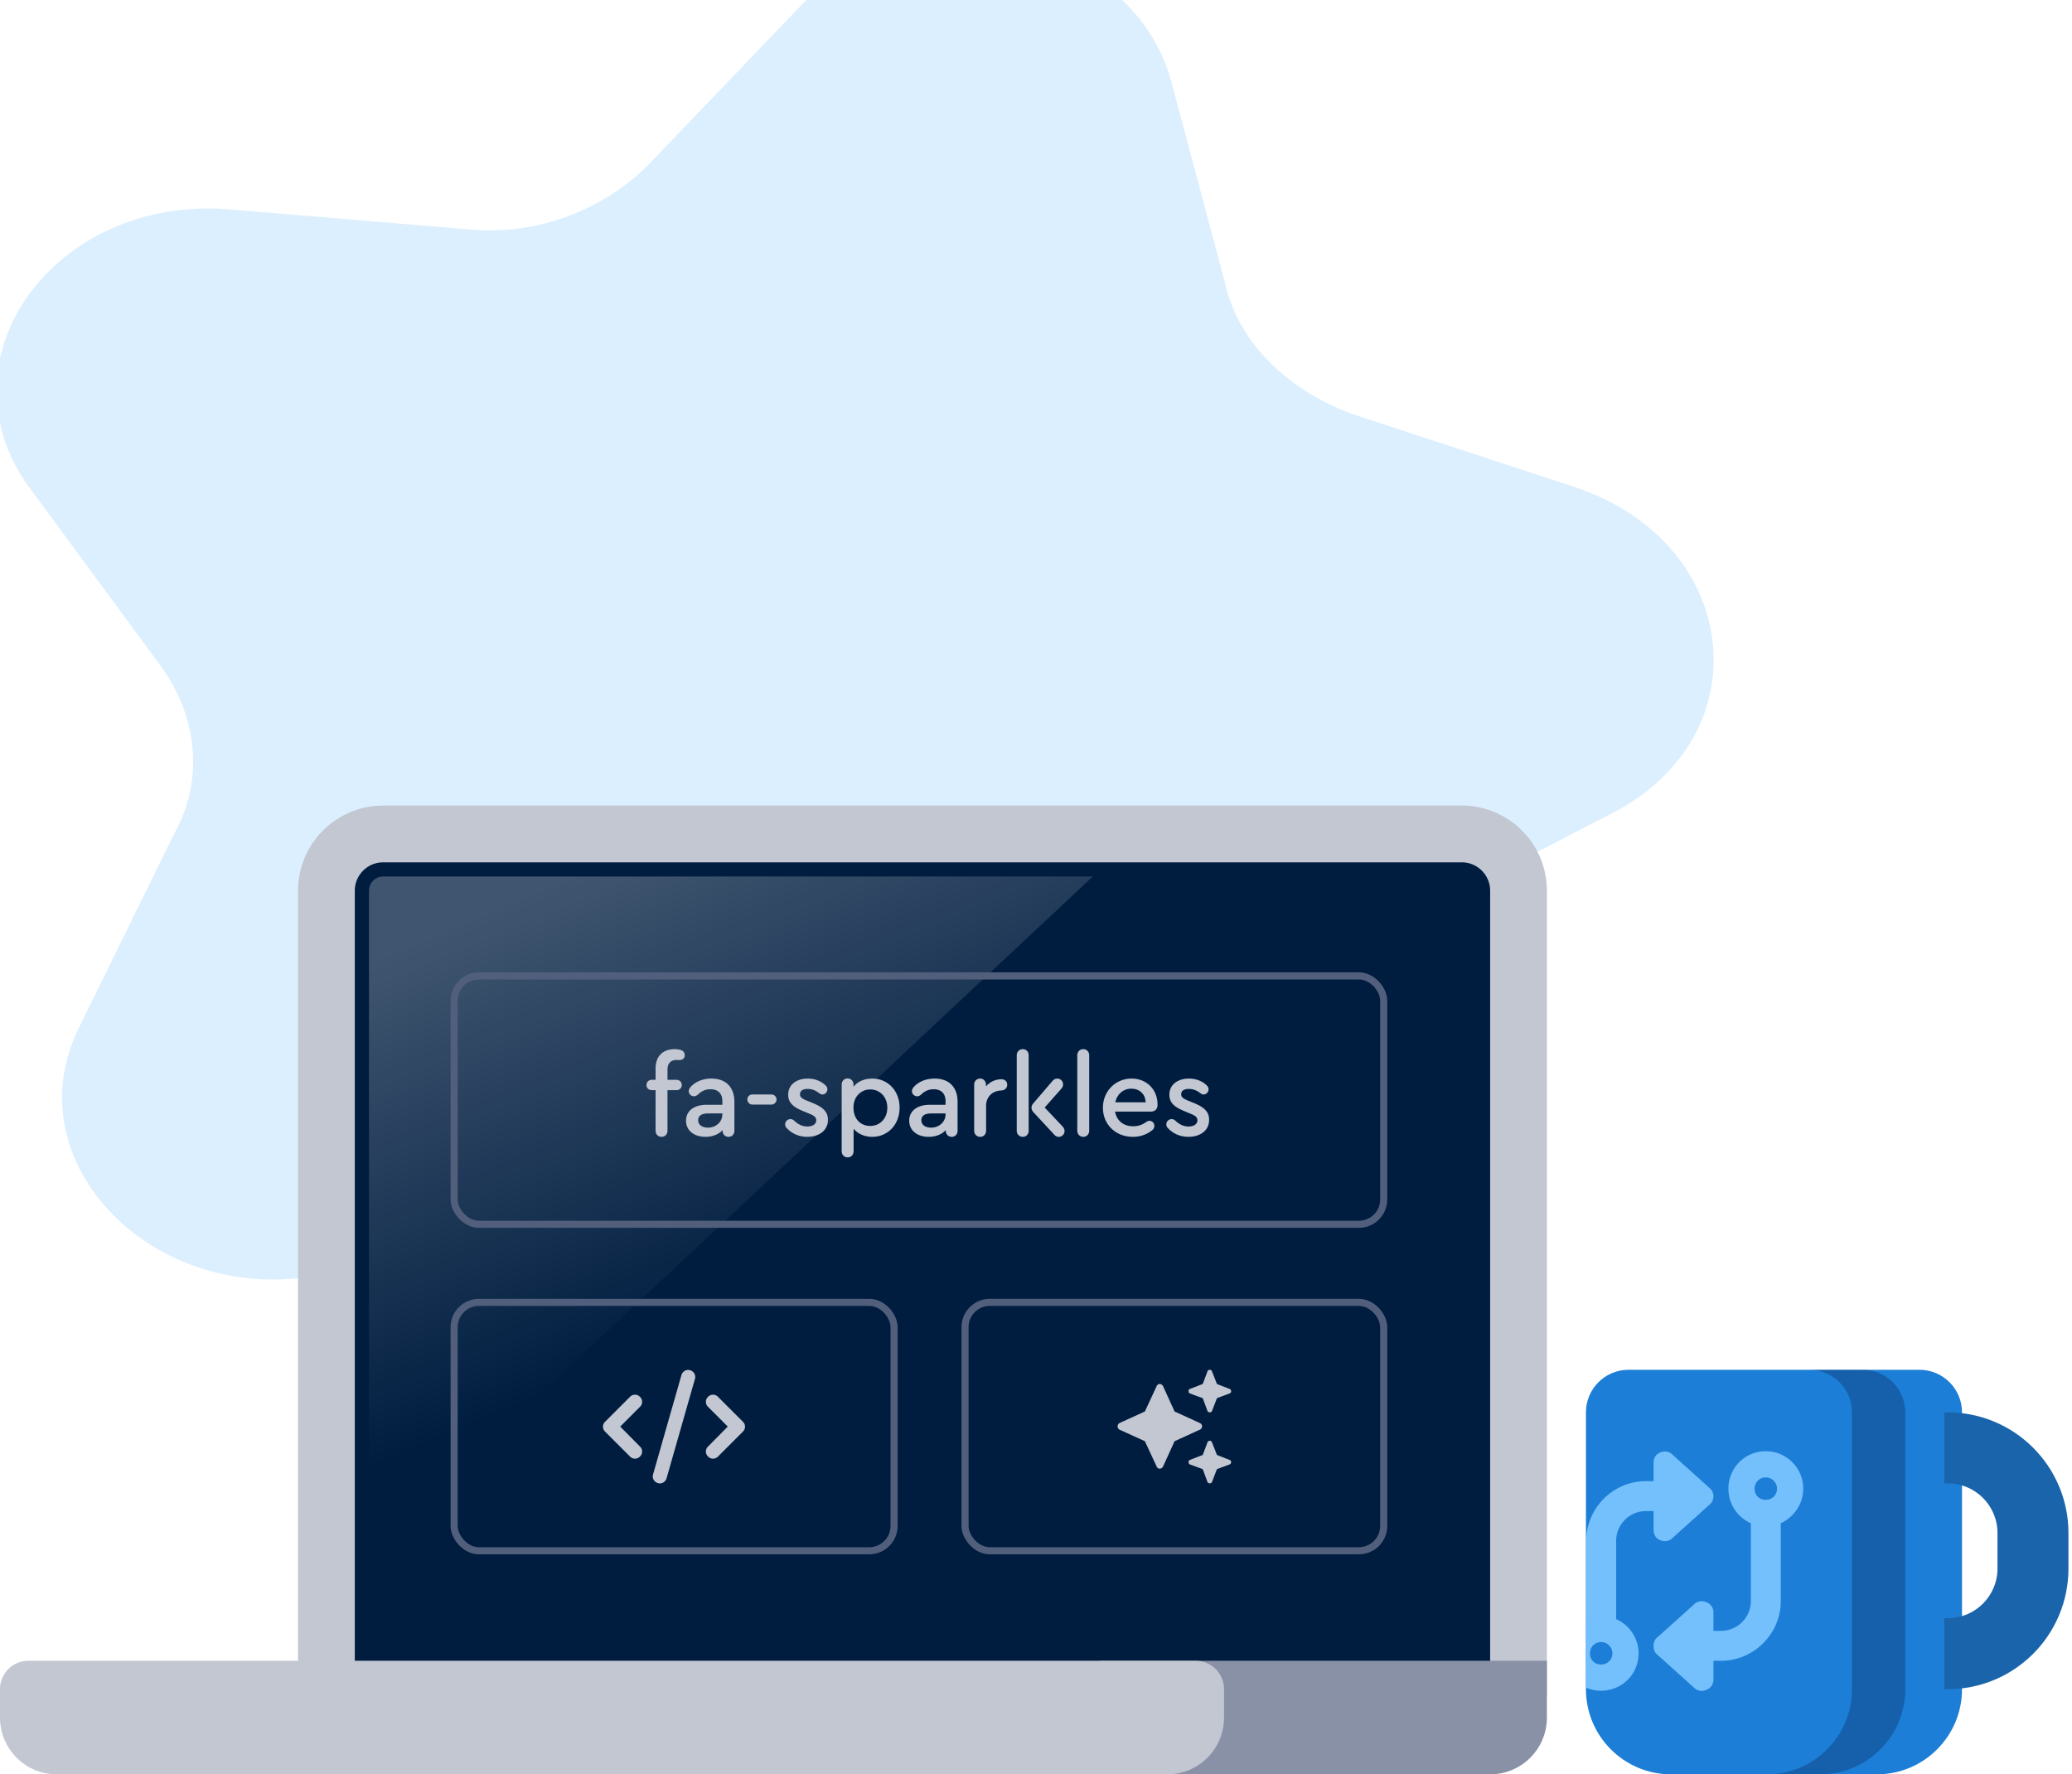 <svg width="584" height="500" fill="none" xmlns="http://www.w3.org/2000/svg"><g clip-path="url(#clip0_1699_12764)"><path opacity=".25" d="M454.131 229.306l-58.677 30.282c-17.035 8.517-28.391 23.657-29.338 40.691l-4.732 58.67c-2.839 42.584-61.515 63.402-98.424 35.013l-51.105-38.798c-15.143-11.356-35.017-15.141-53.945-11.356l-66.247 15.141c-47.32 10.41-88.96-31.228-69.087-70.026l26.5-53.939c8.517-15.141 6.624-33.12-3.786-47.315L8.38 137.515c-26.498-35.959 6.625-82.328 55.838-78.542l68.14 5.677c18.928 1.893 37.855-5.677 50.158-17.98L226.05 1.249c31.231-32.174 92.747-19.872 104.103 21.765l15.143 56.778c3.785 17.034 17.981 30.282 35.963 36.906l63.408 20.818c46.373 16.087 52.051 70.026 9.464 91.791z" fill="#74C0FC"/><path d="M108 235h304c8.837 0 16 7.163 16 16v225c0 8.837-7.163 16-16 16H108c-8.837 0-16-7.163-16-16V251c0-8.837 7.163-16 16-16z" fill="#001D40" stroke="#C2C7D1" stroke-width="16"/><path d="M310 468h126v16c0 8.837-7.163 16-16 16H310v-32z" fill="#8991A6"/><path d="M345 476a8 8 0 0 0-8-8H8a8 8 0 0 0-8 8v8c0 8.837 7.163 16 16 16h313c8.837 0 16-7.163 16-16v-8z" fill="#C2C7D1"/><path opacity=".25" d="M104 251a4 4 0 0 1 4-4h200L104 438V251z" fill="url(#paint0_linear_1699_12764)"/><g style="mix-blend-mode:screen"><rect x="128" y="367" width="124" height="70" rx="7" stroke="#515F7C" stroke-width="2"/><rect x="128" y="275" width="262" height="70" rx="7" stroke="#515F7C" stroke-width="2"/><rect x="272" y="367" width="118" height="70" rx="7" stroke="#515F7C" stroke-width="2"/><path d="M335.438 391.375L339 390l1.312-3.5c.063-.312.376-.5.688-.5.25 0 .562.188.625.5L343 390l3.5 1.375c.312.063.5.375.5.625 0 .312-.188.625-.5.688L343 394l-1.375 3.562c-.063.25-.375.438-.625.438-.312 0-.625-.188-.688-.438L339 394l-3.562-1.312c-.313-.063-.438-.376-.438-.688 0-.25.125-.562.438-.625zm-4.376 6.375l7.126 3.25c.374.188.624.562.624.938 0 .374-.25.75-.624.937l-7.126 3.25-3.25 7.125c-.187.375-.562.625-.937.625a.94.94 0 0 1-.875-.625l-3.312-7.125-7.126-3.25a1.032 1.032 0 0 1-.562-.937c0-.376.188-.75.562-.938l7.126-3.25 3.312-7.125a.94.94 0 0 1 .875-.625c.375 0 .75.25.937.625l3.25 7.125zm9.25 8.75c.063-.312.376-.5.688-.5.25 0 .562.188.625.5L343 410l3.5 1.375c.312.063.5.375.5.625 0 .312-.188.625-.5.688L343 414l-1.375 3.562c-.063.25-.375.438-.625.438-.312 0-.625-.188-.688-.438L339 414l-3.562-1.312c-.313-.063-.438-.376-.438-.688 0-.25.125-.562.438-.625L339 410l1.312-3.5zM195.875 388.562l-8 28c-.313 1.063-1.375 1.688-2.437 1.376-1.063-.313-1.688-1.376-1.376-2.438l8-28c.313-1.062 1.376-1.688 2.438-1.375 1.062.313 1.688 1.375 1.375 2.437zm6.5 5.063l7 7c.813.75.813 2.063 0 2.813l-7 7a1.929 1.929 0 0 1-2.813 0 1.929 1.929 0 0 1 0-2.813l5.563-5.625-5.563-5.562a1.929 1.929 0 0 1 0-2.813 1.927 1.927 0 0 1 2.813 0zm-22 2.813L174.812 402l5.563 5.625c.813.75.813 2.063 0 2.813a1.929 1.929 0 0 1-2.813 0l-7-7a1.929 1.929 0 0 1 0-2.813l7-7a1.927 1.927 0 0 1 2.813 0c.813.75.813 2.063 0 2.813zM190.726 298.688c.32 0 .544.032.768.032.896 0 1.504-.544 1.504-1.344 0-.704-.384-1.216-.992-1.44-.512-.192-1.088-.288-1.824-.288-3.392 0-5.408 2.016-5.408 5.472v3.168h-1.088c-.832 0-1.472.64-1.472 1.472s.64 1.44 1.472 1.44h1.088v11.424c0 .992.704 1.728 1.696 1.728.96 0 1.664-.704 1.664-1.728V307.2h2.528c.864 0 1.504-.608 1.504-1.44s-.64-1.472-1.504-1.472h-2.528v-2.88c0-1.76.928-2.72 2.592-2.72zm9.8 5.248c-2.304 0-4.384.8-5.728 2.208-.448.448-.672.896-.672 1.376 0 .736.672 1.408 1.472 1.408.384 0 .736-.16 1.152-.512.992-.992 2.176-1.472 3.488-1.472 2.144 0 3.36 1.216 3.36 3.36v1.024h-4.448c-3.552 0-5.792 1.728-5.792 4.48 0 2.72 2.208 4.544 5.472 4.544 2.016 0 3.68-.672 4.832-1.888v.192c0 .96.704 1.696 1.664 1.696s1.664-.704 1.664-1.696v-8.16c0-4.128-2.4-6.56-6.464-6.56zm-.992 13.824c-1.664 0-2.752-.8-2.752-2.08 0-1.248.96-1.92 2.784-1.92h4.032v.288c0 2.08-1.792 3.712-4.064 3.712zm17.86-9.344h-5.312c-.832 0-1.44.608-1.44 1.408 0 .8.608 1.44 1.44 1.44h5.312c.832 0 1.472-.64 1.472-1.44 0-.8-.64-1.408-1.472-1.408zm10.136 11.936c3.136 0 5.824-1.632 5.824-4.8 0-2.304-1.44-3.552-4.288-4.736l-1.504-.608c-1.44-.576-2.08-.992-2.08-1.856 0-1.024.896-1.504 2.144-1.504 1.184 0 2.272.448 3.104 1.088.416.32.704.48 1.056.48.768 0 1.408-.64 1.408-1.44 0-.416-.16-.8-.512-1.12-1.216-1.184-2.976-1.92-4.992-1.92-3.104 0-5.536 1.632-5.536 4.544 0 2.368 1.568 3.52 4.096 4.576l1.6.672c1.28.512 2.208.928 2.208 1.952 0 1.184-1.152 1.76-2.528 1.76-1.504 0-2.688-.704-3.68-1.632-.352-.32-.704-.448-1.056-.448-.832 0-1.504.672-1.504 1.472 0 .448.16.8.48 1.088 1.344 1.44 3.328 2.432 5.76 2.432zm18.307-16.416c-2.24 0-4.128.864-5.28 2.304v-.64c0-.96-.704-1.696-1.632-1.696-.992 0-1.696.736-1.696 1.696v18.816c0 .992.736 1.728 1.696 1.728s1.664-.736 1.664-1.728v-6.336c1.184 1.408 3.04 2.272 5.248 2.272 4.448 0 7.712-3.488 7.712-8.224 0-4.704-3.264-8.192-7.712-8.192zm-.544 13.344c-2.848 0-4.736-2.08-4.736-5.152 0-3.04 1.92-5.12 4.736-5.12 2.784 0 4.8 2.176 4.8 5.152 0 2.944-2.016 5.12-4.8 5.12zm18.139-13.344c-2.304 0-4.384.8-5.728 2.208-.448.448-.672.896-.672 1.376 0 .736.672 1.408 1.472 1.408.384 0 .736-.16 1.152-.512.992-.992 2.176-1.472 3.488-1.472 2.144 0 3.36 1.216 3.36 3.36v1.024h-4.448c-3.552 0-5.792 1.728-5.792 4.48 0 2.72 2.208 4.544 5.472 4.544 2.016 0 3.68-.672 4.832-1.888v.192c0 .96.704 1.696 1.664 1.696s1.664-.704 1.664-1.696v-8.16c0-4.128-2.4-6.56-6.464-6.56zm-.992 13.824c-1.664 0-2.752-.8-2.752-2.08 0-1.248.96-1.92 2.784-1.92h4.032v.288c0 2.08-1.792 3.712-4.064 3.712zm19.845-13.632c-1.76 0-3.328.768-4.384 2.016v-.48c0-.992-.704-1.728-1.632-1.728-.992 0-1.696.736-1.696 1.728v12.96c0 .992.736 1.728 1.696 1.728s1.664-.704 1.664-1.728v-7.008c0-2.528 1.76-4.256 4.32-4.32.96-.064 1.632-.704 1.632-1.632 0-.896-.672-1.536-1.6-1.536zm5.984-8.48c-.96 0-1.696.736-1.696 1.728v21.248c0 .992.736 1.728 1.696 1.728s1.664-.704 1.664-1.728v-21.248c0-1.024-.704-1.728-1.664-1.728zm11.232 21.792l-5.056-5.344 4.64-5.248c.448-.512.544-.896.544-1.28 0-.896-.704-1.632-1.632-1.632-.576 0-1.024.288-1.408.736l-5.344 6.24c-.352.416-.512.8-.512 1.216 0 .448.16.832.512 1.248l5.76 6.208c.384.48.832.768 1.408.768.896 0 1.632-.736 1.632-1.632 0-.384-.096-.768-.544-1.28zm5.83 2.912c.96 0 1.664-.736 1.664-1.728v-21.248c0-.992-.704-1.728-1.664-1.728-.992 0-1.696.736-1.696 1.728v21.248c0 .992.736 1.728 1.696 1.728zm13.627-16.416c-4.576 0-8.096 3.584-8.096 8.224 0 4.704 3.584 8.192 8.448 8.192 1.952 0 3.712-.576 5.216-1.696.608-.448.832-.832.832-1.408 0-.8-.608-1.408-1.408-1.408-.288 0-.576.128-.864.32a6.05 6.05 0 0 1-3.68 1.216c-2.784 0-4.672-1.6-5.12-4.128h10.048c1.184 0 1.92-.704 1.92-1.856v-.16c0-4.224-3.104-7.296-7.296-7.296zm-.096 2.848c2.368 0 3.968 1.568 4.032 3.84h-8.544c.512-2.304 2.24-3.84 4.512-3.84zm16.106 13.568c3.136 0 5.824-1.632 5.824-4.8 0-2.304-1.44-3.552-4.288-4.736l-1.504-.608c-1.44-.576-2.08-.992-2.08-1.856 0-1.024.896-1.504 2.144-1.504 1.184 0 2.272.448 3.104 1.088.416.32.704.48 1.056.48.768 0 1.408-.64 1.408-1.44 0-.416-.16-.8-.512-1.12-1.216-1.184-2.976-1.92-4.992-1.92-3.104 0-5.536 1.632-5.536 4.544 0 2.368 1.568 3.52 4.096 4.576l1.6.672c1.28.512 2.208.928 2.208 1.952 0 1.184-1.152 1.76-2.528 1.76-1.504 0-2.688-.704-3.68-1.632-.352-.32-.704-.448-1.056-.448-.832 0-1.504.672-1.504 1.472 0 .448.16.8.48 1.088 1.344 1.44 3.328 2.432 5.76 2.432z" fill="#C2C7D1"/></g><path d="M447 398c0-6.627 5.373-12 12-12h82c6.627 0 12 5.373 12 12v78c0 13.255-10.745 24-24 24h-58c-13.255 0-24-10.745-24-24v-78z" fill="#1C7ED6"/><path fill-rule="evenodd" clip-rule="evenodd" d="M447 475.562c1.305.564 2.756.876 4.297.876 5.801 0 10.547-4.615 10.547-10.547 0-4.219-2.637-8.042-6.328-9.624V434.25a8.412 8.412 0 0 1 8.437-8.438h2.109v5.274c0 1.318.66 2.505 1.846 2.9 1.055.528 2.505.396 3.428-.527l10.547-9.492c.659-.528 1.055-1.45 1.055-2.373 0-.791-.396-1.714-1.055-2.241l-10.547-9.493c-.923-.922-2.373-1.054-3.428-.527-1.186.396-1.846 1.582-1.846 2.769v5.273h-2.109c-9.36 0-16.875 7.646-16.875 16.875v22.017l-.078.032v19.263zm4.297-6.507c-1.846 0-3.164-1.319-3.164-3.164 0-1.714 1.318-3.164 3.164-3.164 1.714 0 3.164 1.45 3.164 3.164 0 1.845-1.45 3.164-3.164 3.164zM480.96 476.174c1.186-.396 1.978-1.582 1.978-2.901V468h2.109c9.228 0 16.875-7.515 16.875-16.875V429.24c3.691-1.714 6.328-5.405 6.328-9.756 0-5.8-4.746-10.546-10.547-10.546-5.932 0-10.547 4.746-10.547 10.546 0 4.351 2.505 8.042 6.328 9.756v21.885a8.41 8.41 0 0 1-8.437 8.437h-2.109v-5.273c0-1.186-.792-2.373-1.978-2.768-1.055-.528-2.505-.396-3.428.527l-10.547 9.492c-.659.527-.923 1.45-.923 2.241 0 .923.264 1.846.923 2.373l10.547 9.492c.923.923 2.373 1.055 3.428.528zm16.743-59.854c1.714 0 3.164 1.451 3.164 3.164 0 1.846-1.45 3.164-3.164 3.164-1.846 0-3.164-1.318-3.164-3.164 0-1.713 1.318-3.164 3.164-3.164z" fill="#74C0FC"/><g opacity=".3" filter="url(#filter0_i_1699_12764)"><path d="M514 500h15c13.255 0 24-10.745 24-24v-78c0-6.627-5.373-12-12-12h-15c6.627 0 12 5.373 12 12v78c0 13.255-10.745 24-24 24z" fill="#193154"/></g><path d="M548 476h1c18.778 0 34-15.222 34-34v-10c0-18.778-15.222-34-34-34h-1v20h1c7.732 0 14 6.268 14 14v10c0 7.732-6.268 14-14 14h-1v20z" fill="#1964AB"/><g opacity=".75"><path d="M490.472 289.174L500.779 260l-20.252 23.678c-8.587 10.04-7.445 25.132 2.555 33.765l8.077 6.974a24.001 24.001 0 0 1 8.155 20.931L496.106 373l10.158-27.469a24 24 0 0 0-3.854-23.422l-7.965-9.842a24 24 0 0 1-3.973-23.093z" fill="#fff"/><path d="M512.909 247.159L504.58 208l20.487 31.551a24 24 0 0 1-.642 27.078l-21.812 30.345c-.662.922-2.105.201-1.766-.882l11.495-36.781a23.992 23.992 0 0 0 .567-12.152z" fill="#fff"/><path d="M490.472 289.174L500.779 260l-20.252 23.678c-8.587 10.04-7.445 25.132 2.555 33.765l8.077 6.974a24.001 24.001 0 0 1 8.155 20.931L496.106 373l10.158-27.469a24 24 0 0 0-3.854-23.422l-7.965-9.842a24 24 0 0 1-3.973-23.093z" stroke="#fff" stroke-width="5" stroke-linecap="round" stroke-linejoin="round"/><path d="M512.909 247.159L504.58 208l20.487 31.551a24 24 0 0 1-.642 27.078l-21.812 30.345c-.662.922-2.105.201-1.766-.882l11.495-36.781a23.992 23.992 0 0 0 .567-12.152z" stroke="#fff" stroke-width="5" stroke-linecap="round" stroke-linejoin="round"/></g></g><defs><filter id="filter0_i_1699_12764" x="514" y="386" width="39" height="114" filterUnits="userSpaceOnUse" color-interpolation-filters="sRGB"><feFlood flood-opacity="0" result="BackgroundImageFix"/><feBlend in="SourceGraphic" in2="BackgroundImageFix" result="shape"/><feColorMatrix in="SourceAlpha" values="0 0 0 0 0 0 0 0 0 0 0 0 0 0 0 0 0 0 127 0" result="hardAlpha"/><feOffset dx="-16"/><feComposite in2="hardAlpha" operator="arithmetic" k2="-1" k3="1"/><feColorMatrix values="0 0 0 0 0.098 0 0 0 0 0.192 0 0 0 0 0.329 0 0 0 0.25 0"/><feBlend mode="multiply" in2="shape" result="effect1_innerShadow_1699_12764"/></filter><linearGradient id="paint0_linear_1699_12764" x1="162" y1="247" x2="213" y2="368" gradientUnits="userSpaceOnUse"><stop stop-color="#fff"/><stop offset="1" stop-color="#fff" stop-opacity="0"/></linearGradient><clipPath id="clip0_1699_12764"><path fill="#fff" d="M0 0h584v500H0z"/></clipPath></defs></svg>